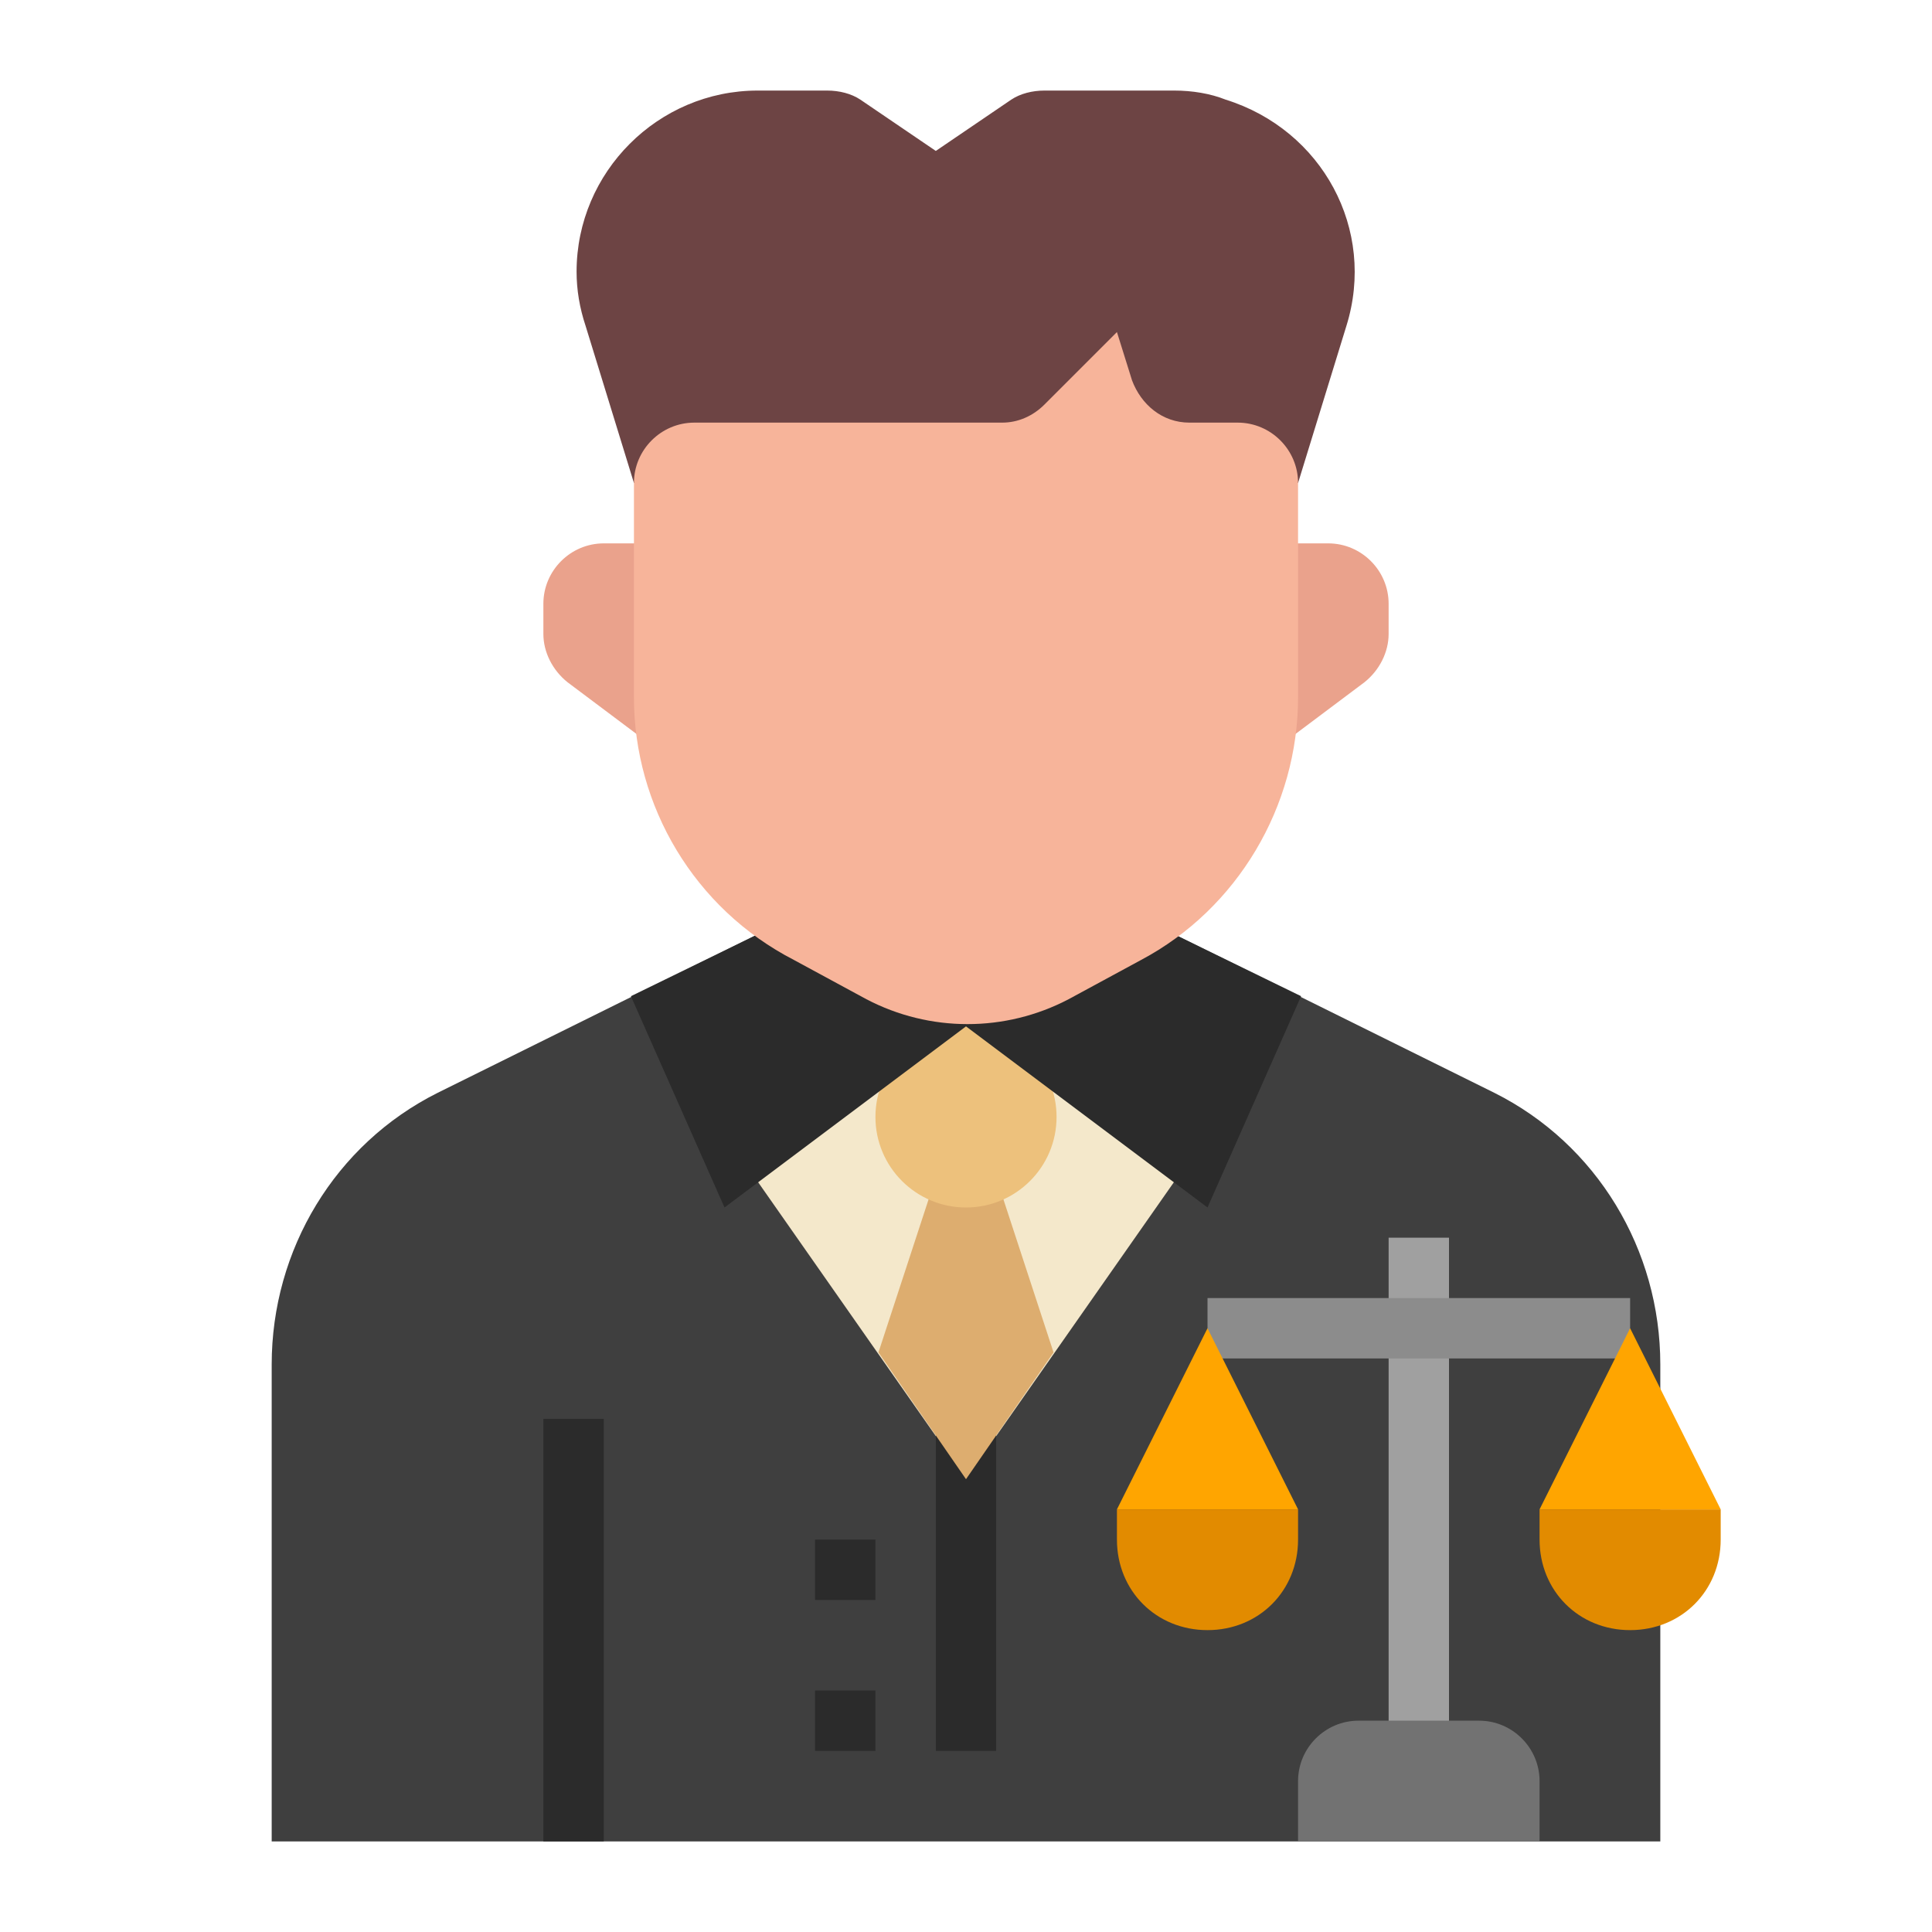 <svg id="Layer_1" enable-background="new 0 0 64 64" height="512" viewBox="0 0 64 64" width="512" xmlns="http://www.w3.org/2000/svg"><path d="m49.5 36.2-10.5-5.2h-14l-10.5 5.2c-3.4 1.7-5.5 5.2-5.5 9v15.8h46v-15.8c0-3.8-2.1-7.3-5.5-9z" fill="#3f3f3f"/><path d="m18 47h2v14h-2z" fill="#2b2b2b"/><path d="m46 41h2v17h-2z" fill="#a0a0a0"/><path d="m25 39 7 10 7-10-7-5z" fill="#f4e8cb"/><g fill="#2b2b2b"><path d="m31 47h2v11h-2z"/><path d="m27 51h2v2h-2z"/><path d="m27 56h2v2h-2z"/></g><path d="m49 57h-4c-1.1 0-2 .9-2 2v2h8v-2c0-1.1-.9-2-2-2z" fill="#727272"/><path d="m33 39h-2l-1.9 5.8 2.9 4.2 2.9-4.2z" fill="#ddad6f"/><circle cx="32" cy="37" fill="#edc17c" r="3"/><path d="m25 31-4.1 2 3.1 7 8-6v-3z" fill="#2b2b2b"/><path d="m39 31 4.1 2-3.1 7-8-6v-3z" fill="#2b2b2b"/><path d="m38.9 3h-4.3c-.4 0-.8.1-1.1.3l-2.5 1.7-2.5-1.7c-.3-.2-.7-.3-1.1-.3h-2.3c-3.3 0-6 2.7-6 6 0 .6.1 1.2.3 1.8l1.6 5.2h22l1.6-5.2c1-3.2-.8-6.5-4-7.5-.5-.2-1.1-.3-1.7-.3z" fill="#6d4444"/><path d="m44 18h-2v7l3.2-2.4c.5-.4.8-1 .8-1.6v-1c0-1.1-.9-2-2-2z" fill="#eaa28c"/><path d="m20 18c-1.1 0-2 .9-2 2v1c0 .6.3 1.2.8 1.6l3.2 2.4v-7z" fill="#eaa28c"/><path d="m37.8 31.8-2.4 1.3c-2.1 1.1-4.6 1.1-6.7 0l-2.4-1.3c-3.3-1.7-5.3-5.1-5.3-8.7v-7.1c0-1.1.9-2 2-2h10.2c.5 0 1-.2 1.4-.6l2.4-2.4.5 1.6c.3.8 1 1.4 1.9 1.4h1.6c1.1 0 2 .9 2 2v7.1c0 3.6-2 7-5.2 8.7z" fill="#f7b49a"/><path d="m40 43h14v2h-14z" fill="#8c8c8c"/><path d="m43 50v1c0 1.7-1.3 3-3 3-1.7 0-3-1.3-3-3v-1z" fill="#e28b00"/><path d="m40 44 3 6h-6z" fill="#ffa500"/><path d="m51 50v1c0 1.7 1.3 3 3 3 1.7 0 3-1.3 3-3v-1z" fill="#e28b00"/><path d="m54 44-3 6h6z" fill="#ffa500"/></svg>
